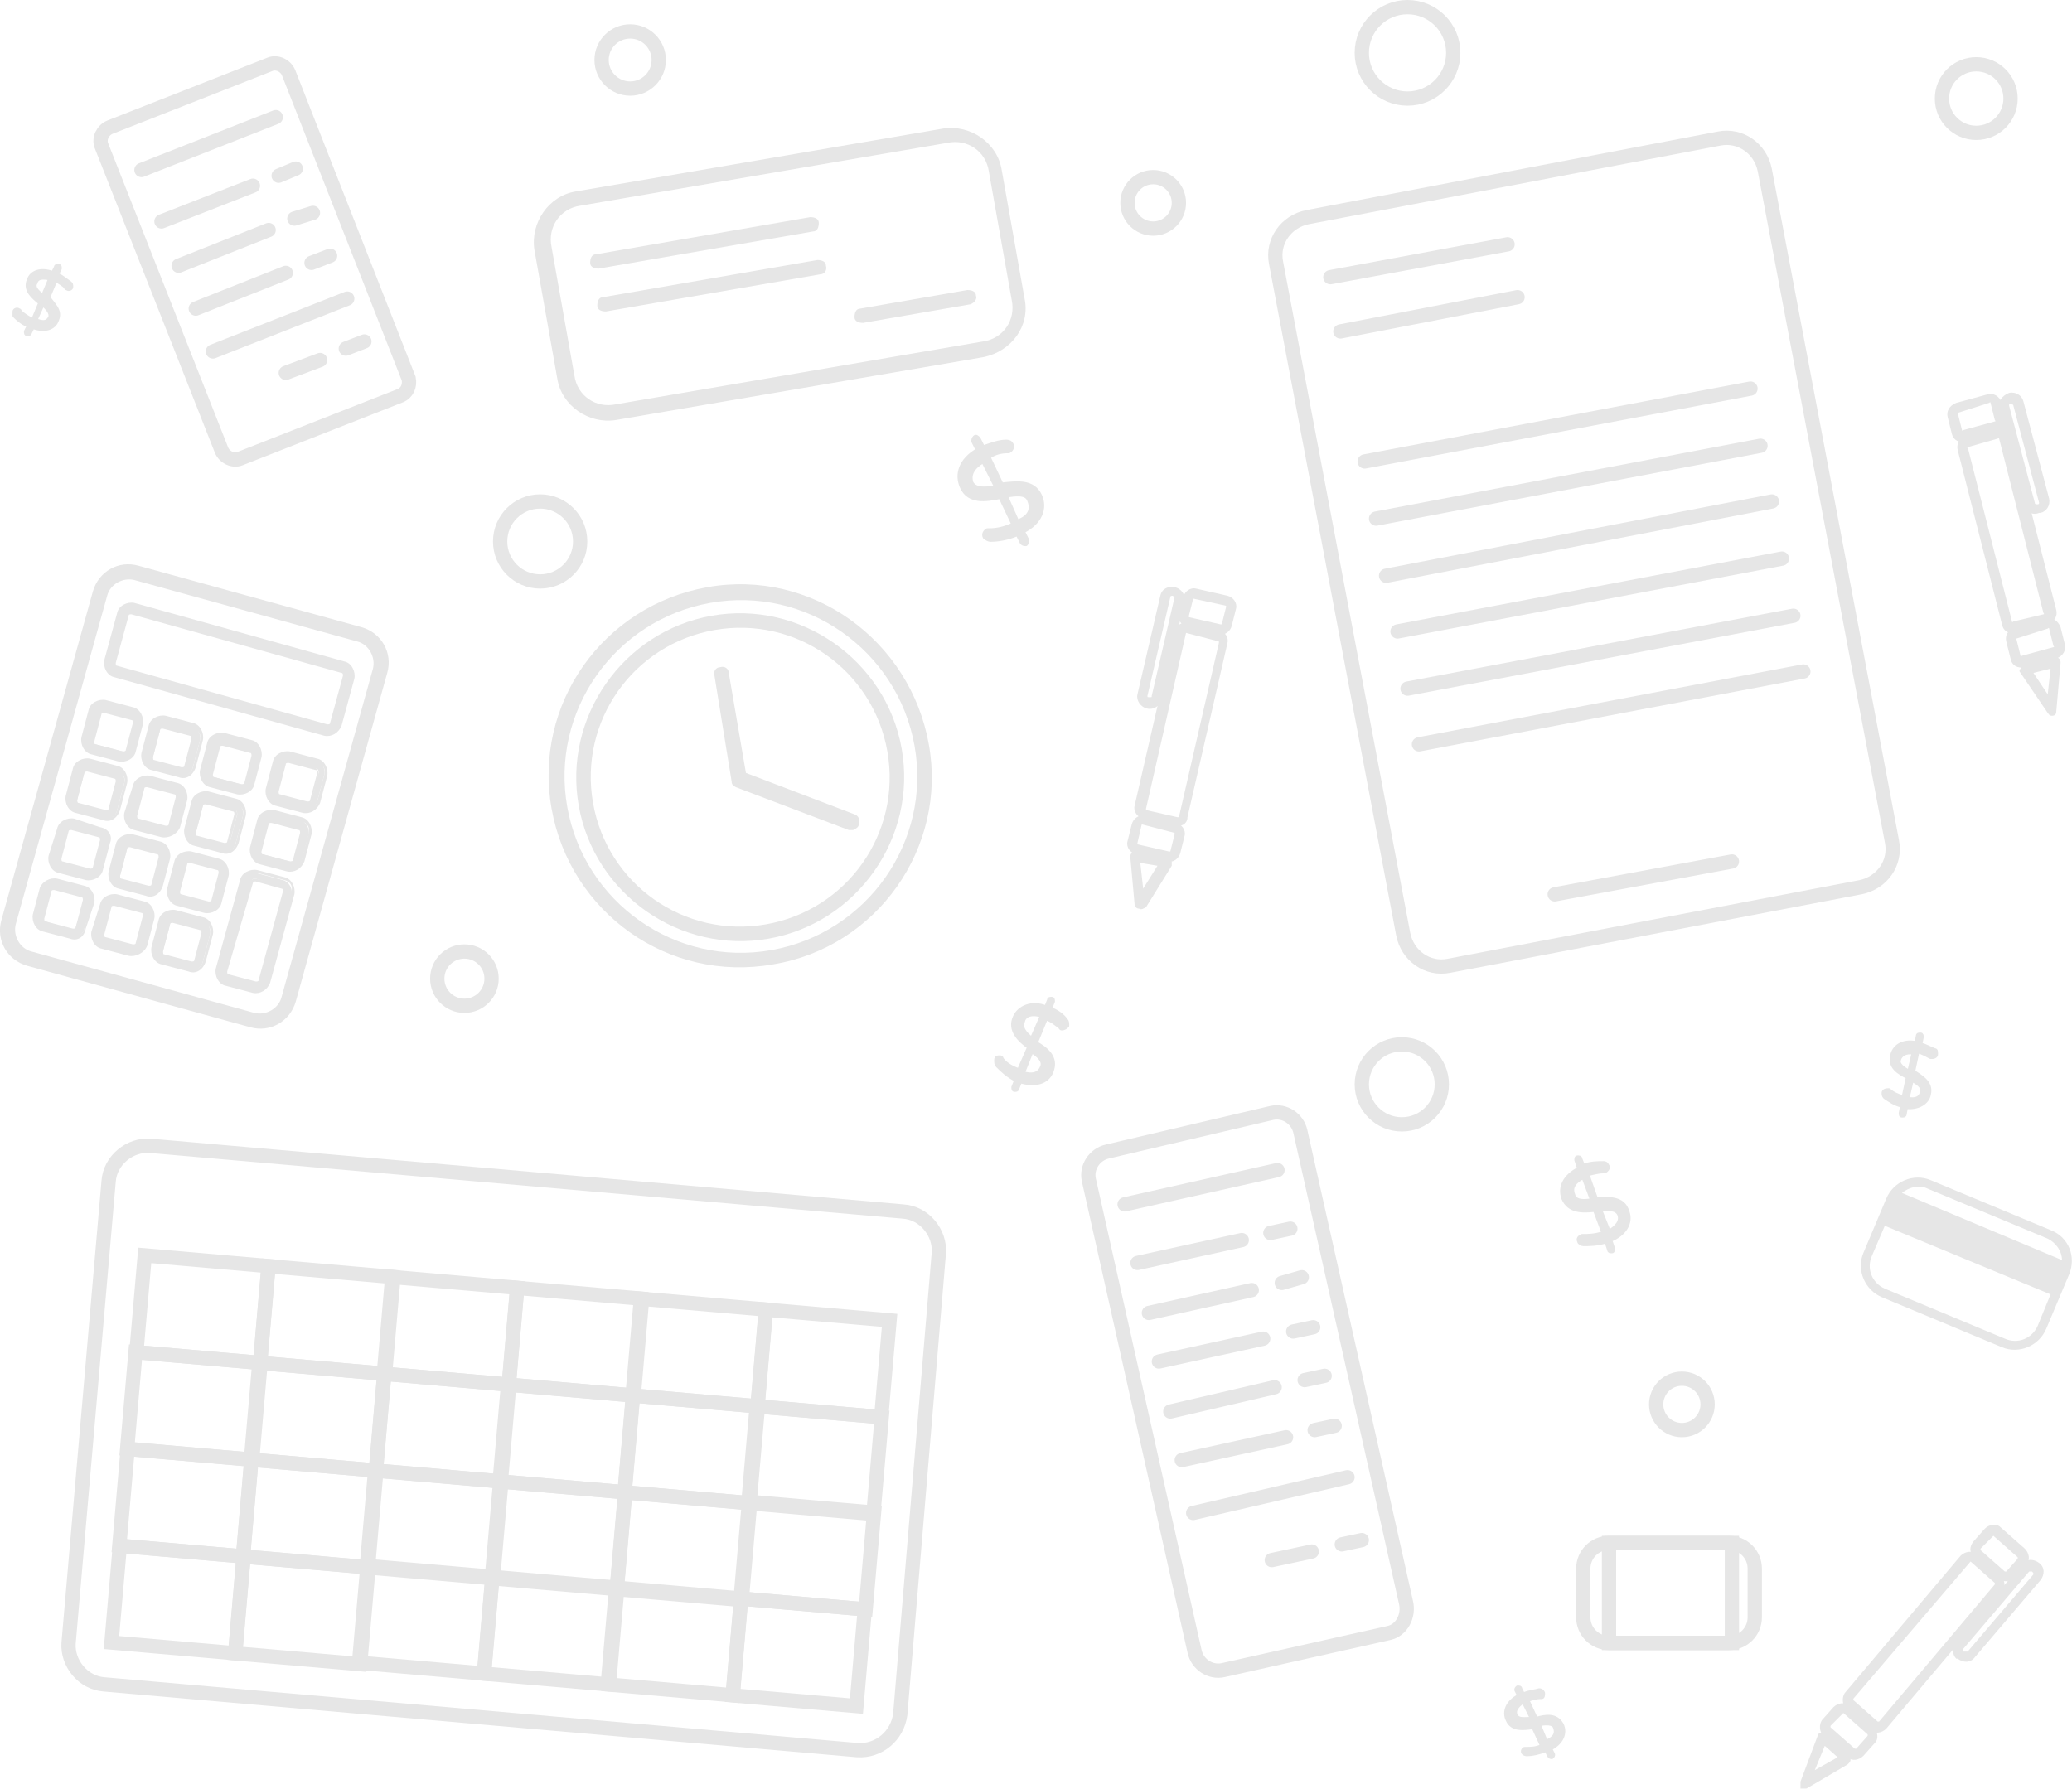 <?xml version="1.0" encoding="utf-8"?>
<!-- Generator: Adobe Illustrator 21.1.0, SVG Export Plug-In . SVG Version: 6.00 Build 0)  -->
<svg version="1.1" id="Layer_1" xmlns="http://www.w3.org/2000/svg" xmlns:xlink="http://www.w3.org/1999/xlink" x="0px" y="0px"
	 viewBox="0 0 145 125.2" style="enable-background:new 0 0 145 125.2;" xml:space="preserve">
<style type="text/css">
	.st0{opacity:0.1;}
	.st1{fill:none;}
	.st2{fill:none;stroke:#000000;stroke-miterlimit:10;}
	.st3{fill:none;stroke:#000000;stroke-linecap:round;stroke-linejoin:round;stroke-miterlimit:10;}
	.st4{stroke:#000000;stroke-width:0.25;stroke-linecap:round;stroke-linejoin:round;stroke-miterlimit:10;}
</style>
<g class="st0">
	<g>
		<g>
			<path d="M82.2,57.8L80,57.3c-0.4-0.1-0.7-0.5-0.6-0.9l2.8-12.2c0.1-0.4,0.5-0.7,0.9-0.6l2.2,0.5c0.4,0.1,0.7,0.5,0.6,0.9
				l-2.8,12.2C83.1,57.7,82.6,57.9,82.2,57.8z M83,44.3C82.9,44.3,82.9,44.3,83,44.3l-2.8,12.3c0,0,0,0.1,0,0.1l2.2,0.5
				c0,0,0.1,0,0.1,0l2.8-12.2c0,0,0-0.1,0-0.1L83,44.3z"/>
			<path d="M81.7,60.3l-2.2-0.5c-0.4-0.1-0.7-0.5-0.6-0.9l0.3-1.2c0.1-0.4,0.5-0.7,0.9-0.6l2.2,0.5c0.4,0.1,0.7,0.5,0.6,0.9
				l-0.3,1.2C82.5,60.1,82.1,60.4,81.7,60.3z M79.9,57.7C79.9,57.7,79.9,57.8,79.9,57.7L79.6,59c0,0,0,0.1,0,0.1l2.2,0.5
				c0,0,0.1,0,0.1,0l0.3-1.2c0,0,0-0.1,0-0.1L79.9,57.7z"/>
			<path d="M85.3,44.4l-2.2-0.5c-0.4-0.1-0.7-0.5-0.6-0.9l0.3-1.2c0.1-0.4,0.5-0.7,0.9-0.6l2.2,0.5c0.4,0.1,0.7,0.5,0.6,0.9
				l-0.3,1.2C86.1,44.2,85.7,44.5,85.3,44.4z M83.5,41.9C83.5,41.8,83.5,41.9,83.5,41.9l-0.3,1.2c0,0,0,0.1,0,0.1l2.2,0.5
				c0,0,0.1,0,0.1,0l0.3-1.2c0,0,0-0.1,0-0.1L83.5,41.9z"/>
			<path d="M79.7,63.6c-0.2,0-0.3-0.2-0.3-0.3L79.1,60c0-0.1,0-0.2,0.1-0.3c0.1-0.1,0.2-0.1,0.3-0.1l2.2,0.5c0.1,0,0.2,0.1,0.3,0.2
				c0,0.1,0,0.2,0,0.3l-1.8,2.9C80,63.6,79.9,63.7,79.7,63.6z M79.8,60.4l0.2,1.8l1-1.6L79.8,60.4z"/>
			<path d="M80.3,49.6L80.3,49.6c-0.5-0.1-0.8-0.6-0.7-1l1.6-6.9c0.1-0.5,0.6-0.7,1-0.6c0.5,0.1,0.8,0.6,0.7,1l-1.6,6.9
				C81.2,49.4,80.7,49.7,80.3,49.6z M82.1,41.7c-0.1,0-0.2,0-0.2,0.1l-1.6,6.9c0,0.1,0,0.1,0.1,0.1l0.1,0c0.1,0,0.1,0,0.1-0.1
				l1.6-6.9C82.2,41.8,82.1,41.8,82.1,41.7z"/>
		</g>
		<g>
			<path d="M140.1,43.7l-3.1-12.2c-0.1-0.4,0.1-0.8,0.6-1l2.2-0.6c0.4-0.1,0.8,0.1,1,0.6l3.1,12.2c0.1,0.4-0.1,0.8-0.6,1l-2.2,0.6
				C140.6,44.4,140.2,44.2,140.1,43.7z M137.7,31.3C137.6,31.3,137.6,31.4,137.7,31.3l3.1,12.2c0,0,0,0.1,0.1,0L143,43
				c0,0,0.1,0,0-0.1l-3.1-12.2c0,0,0-0.1-0.1,0L137.7,31.3z"/>
			<path d="M140.7,46.1l-0.3-1.2c-0.1-0.4,0.1-0.8,0.6-1l2.2-0.6c0.4-0.1,0.8,0.1,1,0.6l0.3,1.2c0.1,0.4-0.1,0.8-0.6,1l-2.2,0.6
				C141.2,46.8,140.8,46.6,140.7,46.1z M141.1,44.7C141.1,44.7,141.1,44.7,141.1,44.7l0.3,1.2c0,0,0,0.1,0.1,0l2.2-0.6
				c0,0,0.1,0,0-0.1l-0.3-1.2c0,0,0-0.1-0.1,0L141.1,44.7z"/>
			<path d="M136.6,30.4l-0.3-1.2c-0.1-0.4,0.1-0.8,0.6-1l2.2-0.6c0.4-0.1,0.8,0.1,1,0.6l0.3,1.2c0.1,0.4-0.1,0.8-0.6,1l-2.2,0.6
				C137.1,31,136.7,30.8,136.6,30.4z M137,28.9C137,28.9,137,29,137,28.9l0.3,1.2c0,0,0,0.1,0.1,0l2.2-0.6c0,0,0.1,0,0-0.1l-0.3-1.2
				c0,0,0-0.1-0.1,0L137,28.9z"/>
			<path d="M143.3,49.9l-1.9-2.8c-0.1-0.1-0.1-0.2,0-0.3c0-0.1,0.1-0.2,0.2-0.2l2.2-0.6c0.1,0,0.2,0,0.3,0.1
				c0.1,0.1,0.1,0.2,0.1,0.3l-0.3,3.4c0,0.2-0.1,0.3-0.3,0.3S143.4,50,143.3,49.9z M142.3,47.1l1,1.5l0.2-1.8L142.3,47.1z"/>
			<path d="M141.7,35.4l-1.8-6.8c-0.1-0.5,0.2-0.9,0.7-1.1c0.5-0.1,0.9,0.2,1,0.6l1.8,6.8c0.1,0.5-0.2,0.9-0.6,1l-0.1,0
				C142.2,36.1,141.8,35.8,141.7,35.4z M140.6,28.4l1.8,6.8c0,0.1,0.1,0.1,0.1,0.1l0.1,0c0.1,0,0.1-0.1,0.1-0.1l-1.8-6.8
				c0-0.1-0.1-0.1-0.2-0.1C140.6,28.2,140.6,28.3,140.6,28.4z"/>
		</g>
		<g>
			<path d="M129.1,118.5l8.1-9.6c0.3-0.3,0.8-0.4,1.1-0.1l1.7,1.5c0.3,0.3,0.4,0.8,0.1,1.1l-8.1,9.6c-0.3,0.3-0.8,0.4-1.1,0.1
				l-1.7-1.5C128.9,119.3,128.9,118.8,129.1,118.5z M137.9,109.3C137.9,109.3,137.8,109.3,137.9,109.3l-8.2,9.6c0,0,0,0.1,0,0.1
				l1.7,1.5c0,0,0.1,0,0.1,0l8.1-9.6c0,0,0-0.1,0-0.1L137.9,109.3z"/>
			<path d="M127.5,120.4l0.8-0.9c0.3-0.3,0.8-0.4,1.1-0.1l1.7,1.5c0.3,0.3,0.4,0.8,0.1,1.1l-0.8,0.9c-0.3,0.3-0.8,0.4-1.1,0.1
				l-1.7-1.5C127.3,121.2,127.3,120.7,127.5,120.4z M129,119.9C128.9,119.9,128.9,119.9,129,119.9l-0.9,0.9c0,0,0,0.1,0,0.1l1.7,1.5
				c0,0,0.1,0,0.1,0l0.8-0.9c0,0,0-0.1,0-0.1L129,119.9z"/>
			<path d="M138.1,107.9l0.8-0.9c0.3-0.3,0.8-0.4,1.1-0.1l1.7,1.5c0.3,0.3,0.4,0.8,0.1,1.1l-0.8,0.9c-0.3,0.3-0.8,0.4-1.1,0.1
				l-1.7-1.5C137.8,108.7,137.8,108.3,138.1,107.9z M139.5,107.5C139.5,107.4,139.4,107.4,139.5,107.5l-0.9,0.9c0,0,0,0.1,0,0.1
				l1.7,1.5c0,0,0.1,0,0.1,0l0.8-0.9c0,0,0-0.1,0-0.1L139.5,107.5z"/>
			<path d="M126,124.7l1.2-3.2c0-0.1,0.1-0.2,0.2-0.2c0.1,0,0.2,0,0.3,0.1l1.7,1.5c0.1,0.1,0.1,0.2,0.1,0.3c0,0.1-0.1,0.2-0.2,0.3
				l-2.9,1.7c-0.1,0.1-0.3,0.1-0.4,0C126,125,126,124.8,126,124.7z M127.7,122.2l-0.7,1.7l1.6-0.9L127.7,122.2z"/>
			<path d="M136.9,114.9l4.6-5.4c0.3-0.4,0.8-0.4,1.2-0.1c0.4,0.3,0.4,0.8,0.1,1.2l-4.6,5.4c-0.3,0.4-0.8,0.4-1.2,0.1l-0.1,0
				C136.6,115.8,136.6,115.3,136.9,114.9z M142,110l-4.6,5.4c0,0.1,0,0.1,0,0.2l0.1,0c0.1,0,0.1,0,0.2,0l4.6-5.4
				c0-0.1,0-0.1-0.1-0.2C142.1,110,142.1,110,142,110z"/>
		</g>
		<g>
			<g>
				
					<ellipse transform="matrix(0.985 -0.172 0.172 0.985 -8.571 9.716)" class="st1" cx="51.8" cy="54.4" rx="12.9" ry="12.9"/>
				<path d="M54.1,67.5c-7.3,1.3-14.2-3.6-15.5-10.9s3.6-14.2,10.9-15.5S63.7,44.8,65,52.1C66.3,59.3,61.4,66.3,54.1,67.5z
					 M49.7,42.2c-6.7,1.2-11.2,7.6-10,14.3c1.2,6.7,7.6,11.2,14.3,10c6.7-1.2,11.2-7.6,10-14.3C62.8,45.5,56.4,41,49.7,42.2z"/>
			</g>
			<g>
				<ellipse transform="matrix(0.985 -0.172 0.172 0.985 -8.571 9.716)" class="st1" cx="51.8" cy="54.4" rx="11" ry="11"/>
				<path d="M53.8,65.7c-6.2,1.1-12.2-3.1-13.3-9.3s3.1-12.2,9.3-13.3s12.2,3.1,13.3,9.3C64.2,58.6,60,64.6,53.8,65.7z M50,44.1
					c-5.7,1-9.5,6.4-8.5,12.1c1,5.7,6.4,9.5,12.1,8.5s9.5-6.4,8.5-12.1C61.1,46.9,55.7,43.1,50,44.1z"/>
			</g>
			<path d="M59.7,58.1c-0.1,0-0.2,0-0.3,0l-7.9-3c-0.2-0.1-0.3-0.2-0.3-0.4L50,47.3c-0.1-0.3,0.1-0.6,0.4-0.6
				c0.3-0.1,0.6,0.1,0.6,0.4l1.2,7l7.6,2.9c0.3,0.1,0.4,0.4,0.3,0.7C60.1,57.9,59.9,58,59.7,58.1z"/>
		</g>
		<g>
			<path d="M56.9,16.2l-15,2.6c-0.3,0-0.6-0.1-0.6-0.4c0-0.3,0.1-0.6,0.4-0.6l15-2.6c0.3,0,0.6,0.1,0.6,0.4S57.2,16.2,56.9,16.2z"/>
			<path d="M57.4,19.2l-15,2.6c-0.3,0-0.6-0.1-0.6-0.4c0-0.3,0.1-0.6,0.4-0.6l15-2.6c0.3,0,0.6,0.1,0.6,0.4
				C57.9,18.9,57.7,19.2,57.4,19.2z"/>
			<path d="M67.9,21.3l-7.5,1.3c-0.3,0-0.6-0.1-0.6-0.4c0-0.3,0.1-0.6,0.4-0.6l7.5-1.3c0.3,0,0.6,0.1,0.6,0.4
				C68.4,20.9,68.2,21.2,67.9,21.3z"/>
			<g>
				<path d="M68.8,25l-25.7,4.4c-1.9,0.3-3.8-1-4.1-2.9l-1.6-9c-0.3-1.9,1-3.8,2.9-4.1l25.7-4.4c1.9-0.3,3.8,1,4.1,2.9l1.6,9
					C72.1,22.8,70.8,24.6,68.8,25z M40.6,14.4c-1.4,0.2-2.3,1.5-2,2.9l1.6,9c0.2,1.4,1.5,2.3,2.9,2l25.7-4.4c1.4-0.2,2.3-1.5,2-2.9
					l-1.6-9c-0.2-1.4-1.5-2.3-2.9-2L40.6,14.4z"/>
			</g>
		</g>
		<g>
			<g>
				<path d="M17.5,71.7L2,67.4c-1.2-0.3-2-1.6-1.6-2.9l6.4-23c0.3-1.2,1.6-2,2.9-1.6l15.6,4.3c1.2,0.3,2,1.6,1.6,2.9l-6.4,23
					C20.1,71.3,18.8,72,17.5,71.7z M9.5,40.4c-1-0.3-1.9,0.3-2.2,1.2l-6.4,23c-0.3,1,0.3,1.9,1.2,2.2l15.6,4.3
					c1,0.3,1.9-0.3,2.2-1.2l6.4-23c0.3-1-0.3-1.9-1.2-2.2L9.5,40.4z"/>
				<path d="M17.5,71.9L1.9,67.6c-1.4-0.4-2.2-1.8-1.8-3.2l6.4-23c0.4-1.4,1.8-2.2,3.2-1.8l15.6,4.3c1.4,0.4,2.2,1.8,1.8,3.2
					l-6.4,23C20.3,71.5,18.9,72.3,17.5,71.9z M9.5,40.1c-1.1-0.3-2.2,0.3-2.5,1.4l-6.4,23c-0.3,1.1,0.3,2.2,1.4,2.5l15.6,4.3
					c1.1,0.3,2.2-0.3,2.5-1.4l6.4-23c0.3-1.1-0.3-2.2-1.4-2.5L9.5,40.1z M17.6,71.4L2,67.1c-1.1-0.3-1.7-1.4-1.4-2.5l6.4-23
					c0.3-1.1,1.4-1.7,2.5-1.4l15.6,4.3c1.1,0.3,1.7,1.4,1.4,2.5l-6.4,23C19.8,71.1,18.7,71.7,17.6,71.4z M9.4,40.6
					c-0.8-0.2-1.7,0.3-1.9,1.1l-6.4,23c-0.2,0.8,0.3,1.7,1.1,1.9l15.6,4.3c0.8,0.2,1.7-0.3,1.9-1.1l6.4-23c0.2-0.8-0.3-1.7-1.1-1.9
					L9.4,40.6z"/>
			</g>
			<g>
				<g>
					<path d="M7.2,57.3l-1.9-0.5c-0.4-0.1-0.7-0.6-0.6-1l0.5-1.9c0.1-0.4,0.6-0.7,1-0.6l1.9,0.5c0.4,0.1,0.7,0.6,0.6,1l-0.5,1.9
						C8.1,57.2,7.6,57.4,7.2,57.3z M6.2,53.9c-0.1,0-0.3,0-0.3,0.2l-0.5,1.9c0,0.1,0,0.3,0.2,0.3l1.9,0.5c0.1,0,0.3,0,0.3-0.2
						l0.5-1.9c0-0.1,0-0.3-0.2-0.3L6.2,53.9z"/>
					<path d="M7.2,57.4l-1.9-0.5c-0.5-0.1-0.8-0.7-0.7-1.2l0.5-1.9c0.1-0.5,0.7-0.8,1.2-0.7l1.9,0.5c0.5,0.1,0.8,0.7,0.7,1.2
						l-0.5,1.9C8.2,57.3,7.7,57.6,7.2,57.4z M6.3,53.5c-0.4-0.1-0.7,0.1-0.8,0.5l-0.5,1.9c-0.1,0.4,0.1,0.7,0.5,0.8l1.9,0.5
						c0.4,0.1,0.7-0.1,0.8-0.5l0.5-1.9c0.1-0.4-0.1-0.7-0.5-0.8L6.3,53.5z M7.3,56.9l-1.9-0.5c-0.2-0.1-0.3-0.3-0.3-0.5L5.7,54
						c0.1-0.2,0.3-0.3,0.5-0.3l1.9,0.5c0.2,0.1,0.3,0.3,0.3,0.5l-0.5,1.9C7.8,56.8,7.5,57,7.3,56.9z M6.1,54C6,54,6,54,5.9,54.1
						L5.4,56c0,0.1,0,0.2,0.1,0.2l1.9,0.5c0.1,0,0.2,0,0.2-0.1l0.5-1.9c0-0.1,0-0.2-0.1-0.2L6.1,54z"/>
				</g>
				<g>
					<path d="M11.4,58.5l-1.9-0.5c-0.4-0.1-0.7-0.6-0.6-1l0.5-1.9c0.1-0.4,0.6-0.7,1-0.6l1.9,0.5c0.4,0.1,0.7,0.6,0.6,1l-0.5,1.9
						C12.2,58.3,11.8,58.6,11.4,58.5z M10.3,55c-0.1,0-0.3,0-0.3,0.2l-0.5,1.9c0,0.1,0,0.3,0.2,0.3l1.9,0.5c0.1,0,0.3,0,0.3-0.2
						l0.5-1.9c0-0.1,0-0.3-0.2-0.3L10.3,55z"/>
					<path d="M11.3,58.6l-1.9-0.5c-0.5-0.1-0.8-0.7-0.7-1.2L9.3,55c0.1-0.5,0.7-0.8,1.2-0.7l1.9,0.5c0.5,0.1,0.8,0.7,0.7,1.2
						l-0.5,1.9C12.4,58.4,11.8,58.7,11.3,58.6z M10.4,54.6c-0.4-0.1-0.7,0.1-0.8,0.5L9.1,57c-0.1,0.4,0.1,0.7,0.5,0.8l1.9,0.5
						c0.4,0.1,0.7-0.1,0.8-0.5l0.5-1.9c0.1-0.4-0.1-0.7-0.5-0.8L10.4,54.6z M11.5,58.1l-1.9-0.5c-0.2-0.1-0.3-0.3-0.3-0.5l0.5-1.9
						c0.1-0.2,0.3-0.3,0.5-0.3l1.9,0.5c0.2,0.1,0.3,0.3,0.3,0.5L12,57.8C11.9,58,11.7,58.1,11.5,58.1z M10.3,55.1
						c-0.1,0-0.2,0-0.2,0.1l-0.5,1.9c0,0.1,0,0.2,0.1,0.2l1.9,0.5c0.1,0,0.2,0,0.2-0.1l0.5-1.9c0-0.1,0-0.2-0.1-0.2L10.3,55.1z"/>
				</g>
				<g>
					<path d="M15.5,59.6l-1.9-0.5c-0.4-0.1-0.7-0.6-0.6-1l0.5-1.9c0.1-0.4,0.6-0.7,1-0.6l1.9,0.5c0.4,0.1,0.7,0.6,0.6,1L16.5,59
						C16.4,59.5,15.9,59.7,15.5,59.6z M14.5,56.2c-0.1,0-0.3,0-0.3,0.2l-0.5,1.9c0,0.1,0,0.3,0.2,0.3l1.9,0.5c0.1,0,0.3,0,0.3-0.2
						l0.5-1.9c0-0.1,0-0.3-0.2-0.3L14.5,56.2z"/>
					<path d="M15.5,59.7l-1.9-0.5c-0.5-0.1-0.8-0.7-0.7-1.2l0.5-1.9c0.1-0.5,0.7-0.8,1.2-0.7l1.9,0.5c0.5,0.1,0.8,0.7,0.7,1.2
						l-0.5,1.9C16.5,59.6,16,59.9,15.5,59.7z M14.6,55.8c-0.4-0.1-0.7,0.1-0.8,0.5l-0.5,1.9c-0.1,0.4,0.1,0.7,0.5,0.8l1.9,0.5
						c0.4,0.1,0.7-0.1,0.8-0.5l0.5-1.9c0.1-0.4-0.1-0.7-0.5-0.8L14.6,55.8z M15.6,59.2l-1.9-0.5c-0.2-0.1-0.3-0.3-0.3-0.5l0.5-1.9
						c0.1-0.2,0.3-0.3,0.5-0.3l1.9,0.5c0.2,0.1,0.3,0.3,0.3,0.5l-0.5,1.9C16.1,59.2,15.8,59.3,15.6,59.2z M14.4,56.3
						c-0.1,0-0.2,0-0.2,0.1l-0.5,1.9c0,0.1,0,0.2,0.1,0.2l1.9,0.5c0.1,0,0.2,0,0.2-0.1l0.5-1.9c0-0.1,0-0.2-0.1-0.2L14.4,56.3z"/>
				</g>
			</g>
			<g>
				<g>
					<path d="M8.4,53.2l-1.9-0.5c-0.4-0.1-0.7-0.6-0.6-1l0.5-1.9c0.1-0.4,0.6-0.7,1-0.6l1.9,0.5c0.4,0.1,0.7,0.6,0.6,1l-0.5,1.9
						C9.2,53,8.8,53.3,8.4,53.2z M7.3,49.7c-0.1,0-0.3,0-0.3,0.2l-0.5,1.9c0,0.1,0,0.3,0.2,0.3l1.9,0.5c0.1,0,0.3,0,0.3-0.2l0.5-1.9
						c0-0.1,0-0.3-0.2-0.3L7.3,49.7z"/>
					<path d="M8.3,53.3l-1.9-0.5c-0.5-0.1-0.8-0.7-0.7-1.2l0.5-1.9c0.1-0.5,0.7-0.8,1.2-0.7l1.9,0.5c0.5,0.1,0.8,0.7,0.7,1.2
						l-0.5,1.9C9.4,53.1,8.8,53.4,8.3,53.3z M7.4,49.3c-0.4-0.1-0.7,0.1-0.8,0.5l-0.5,1.9C6,52,6.2,52.4,6.5,52.5L8.4,53
						c0.4,0.1,0.7-0.1,0.8-0.5l0.5-1.9c0.1-0.4-0.1-0.7-0.5-0.8L7.4,49.3z M8.5,52.8l-1.9-0.5c-0.2-0.1-0.3-0.3-0.3-0.5l0.5-1.9
						c0.1-0.2,0.3-0.3,0.5-0.3l1.9,0.5c0.2,0.1,0.3,0.3,0.3,0.5L9,52.5C8.9,52.7,8.7,52.8,8.5,52.8z M7.3,49.9c-0.1,0-0.2,0-0.2,0.1
						l-0.5,1.9c0,0.1,0,0.2,0.1,0.2l1.9,0.5c0.1,0,0.2,0,0.2-0.1l0.5-1.9c0-0.1,0-0.2-0.1-0.2L7.3,49.9z"/>
				</g>
				<g>
					<path d="M12.5,54.3l-1.9-0.5c-0.4-0.1-0.7-0.6-0.6-1l0.5-1.9c0.1-0.4,0.6-0.7,1-0.6l1.9,0.5c0.4,0.1,0.7,0.6,0.6,1l-0.5,1.9
						C13.4,54.2,12.9,54.4,12.5,54.3z M11.5,50.9c-0.1,0-0.3,0-0.3,0.2l-0.5,1.9c0,0.1,0,0.3,0.2,0.3l1.9,0.5c0.1,0,0.3,0,0.3-0.2
						l0.5-1.9c0-0.1,0-0.3-0.2-0.3L11.5,50.9z"/>
					<path d="M12.5,54.4l-1.9-0.5c-0.5-0.1-0.8-0.7-0.7-1.2l0.5-1.9c0.1-0.5,0.7-0.8,1.2-0.7l1.9,0.5c0.5,0.1,0.8,0.7,0.7,1.2
						l-0.5,1.9C13.5,54.3,13,54.6,12.5,54.4z M11.6,50.5c-0.4-0.1-0.7,0.1-0.8,0.5l-0.5,1.9c-0.1,0.4,0.1,0.7,0.5,0.8l1.9,0.5
						c0.4,0.1,0.7-0.1,0.8-0.5l0.5-1.9c0.1-0.4-0.1-0.7-0.5-0.8L11.6,50.5z M12.6,53.9l-1.9-0.5c-0.2-0.1-0.3-0.3-0.3-0.5L11,51
						c0.1-0.2,0.3-0.3,0.5-0.3l1.9,0.5c0.2,0.1,0.3,0.3,0.3,0.5l-0.5,1.9C13.1,53.9,12.8,54,12.6,53.9z M11.4,51
						c-0.1,0-0.2,0-0.2,0.1L10.7,53c0,0.1,0,0.2,0.1,0.2l1.9,0.5c0.1,0,0.2,0,0.2-0.1l0.5-1.9c0-0.1,0-0.2-0.1-0.2L11.4,51z"/>
				</g>
				<g>
					<path d="M16.7,55.5L14.8,55c-0.4-0.1-0.7-0.6-0.6-1l0.5-1.9c0.1-0.4,0.6-0.7,1-0.6l1.9,0.5c0.4,0.1,0.7,0.6,0.6,1l-0.5,1.9
						C17.5,55.3,17.1,55.6,16.7,55.5z M15.6,52c-0.1,0-0.3,0-0.3,0.2l-0.5,1.9c0,0.1,0,0.3,0.2,0.3l1.9,0.5c0.1,0,0.3,0,0.3-0.2
						l0.5-1.9c0-0.1,0-0.3-0.2-0.3L15.6,52z"/>
					<path d="M16.6,55.6l-1.9-0.5c-0.5-0.1-0.8-0.7-0.7-1.2l0.5-1.9c0.1-0.5,0.7-0.8,1.2-0.7l1.9,0.5c0.5,0.1,0.8,0.7,0.7,1.2
						l-0.5,1.9C17.7,55.4,17.1,55.7,16.6,55.6z M15.7,51.6c-0.4-0.1-0.7,0.1-0.8,0.5L14.4,54c-0.1,0.4,0.1,0.7,0.5,0.8l1.9,0.5
						c0.4,0.1,0.7-0.1,0.8-0.5l0.5-1.9c0.1-0.4-0.1-0.7-0.5-0.8L15.7,51.6z M16.8,55.1l-1.9-0.5c-0.2-0.1-0.3-0.3-0.3-0.5l0.5-1.9
						c0.1-0.2,0.3-0.3,0.5-0.3l1.9,0.5c0.2,0.1,0.3,0.3,0.3,0.5l-0.5,1.9C17.2,55,17,55.1,16.8,55.1z M15.6,52.2
						c-0.1,0-0.2,0-0.2,0.1l-0.5,1.9c0,0.1,0,0.2,0.1,0.2l1.9,0.5c0.1,0,0.2,0,0.2-0.1l0.5-1.9c0-0.1,0-0.2-0.1-0.2L15.6,52.2z"/>
				</g>
			</g>
			<g>
				<g>
					<path d="M6.1,61.4l-1.9-0.5c-0.4-0.1-0.7-0.6-0.6-1l0.5-1.9c0.1-0.4,0.6-0.7,1-0.6L7,58c0.4,0.1,0.7,0.6,0.6,1l-0.5,1.9
						C6.9,61.3,6.5,61.6,6.1,61.4z M5,58c-0.1,0-0.3,0-0.3,0.2l-0.5,1.9c0,0.1,0,0.3,0.2,0.3l1.9,0.5c0.1,0,0.3,0,0.3-0.2l0.5-1.9
						c0-0.1,0-0.3-0.2-0.3L5,58z"/>
					<path d="M6,61.6l-1.9-0.5c-0.5-0.1-0.8-0.7-0.7-1.2L4,58c0.1-0.5,0.7-0.8,1.2-0.7L7,57.9C7.6,58,7.9,58.5,7.7,59l-0.5,1.9
						C7.1,61.4,6.5,61.7,6,61.6z M5.1,57.6c-0.4-0.1-0.7,0.1-0.8,0.5L3.8,60c-0.1,0.4,0.1,0.7,0.5,0.8l1.9,0.5
						c0.4,0.1,0.7-0.1,0.8-0.5L7.5,59c0.1-0.4-0.1-0.7-0.5-0.8L5.1,57.6z M6.2,61.1l-1.9-0.5C4.1,60.5,4,60.2,4,60l0.5-1.9
						c0.1-0.2,0.3-0.3,0.5-0.3l1.9,0.5c0.2,0.1,0.3,0.3,0.3,0.5l-0.5,1.9C6.6,61,6.4,61.1,6.2,61.1z M5,58.1c-0.1,0-0.2,0-0.2,0.1
						l-0.5,1.9c0,0.1,0,0.2,0.1,0.2l1.9,0.5c0.1,0,0.2,0,0.2-0.1l0.5-1.9c0-0.1,0-0.2-0.1-0.2L5,58.1z"/>
				</g>
				<g>
					<path d="M10.2,62.6l-1.9-0.5c-0.4-0.1-0.7-0.6-0.6-1l0.5-1.9c0.1-0.4,0.6-0.7,1-0.6l1.9,0.5c0.4,0.1,0.7,0.6,0.6,1L11.2,62
						C11.1,62.5,10.6,62.7,10.2,62.6z M9.2,59.2c-0.1,0-0.3,0-0.3,0.2l-0.5,1.9c0,0.1,0,0.3,0.2,0.3l1.9,0.5c0.1,0,0.3,0,0.3-0.2
						l0.5-1.9c0-0.1,0-0.3-0.2-0.3L9.2,59.2z"/>
					<path d="M10.2,62.7l-1.9-0.5c-0.5-0.1-0.8-0.7-0.7-1.2l0.5-1.9c0.1-0.5,0.7-0.8,1.2-0.7l1.9,0.5c0.5,0.1,0.8,0.7,0.7,1.2
						l-0.5,1.9C11.2,62.6,10.7,62.9,10.2,62.7z M9.3,58.8c-0.4-0.1-0.7,0.1-0.8,0.5l-0.5,1.9C7.8,61.5,8,61.9,8.4,62l1.9,0.5
						c0.4,0.1,0.7-0.1,0.8-0.5l0.5-1.9c0.1-0.4-0.1-0.7-0.5-0.8L9.3,58.8z M10.3,62.2l-1.9-0.5c-0.2-0.1-0.3-0.3-0.3-0.5l0.5-1.9
						C8.7,59.1,9,59,9.2,59l1.9,0.5c0.2,0.1,0.3,0.3,0.3,0.5l-0.5,1.9C10.8,62.1,10.5,62.3,10.3,62.2z M9.1,59.3
						c-0.1,0-0.2,0-0.2,0.1l-0.5,1.9c0,0.1,0,0.2,0.1,0.2l1.9,0.5c0.1,0,0.2,0,0.2-0.1l0.5-1.9c0-0.1,0-0.2-0.1-0.2L9.1,59.3z"/>
				</g>
				<g>
					<path d="M14.4,63.8l-1.9-0.5c-0.4-0.1-0.7-0.6-0.6-1l0.5-1.9c0.1-0.4,0.6-0.7,1-0.6l1.9,0.5c0.4,0.1,0.7,0.6,0.6,1l-0.5,1.9
						C15.2,63.6,14.8,63.9,14.4,63.8z M13.3,60.3c-0.1,0-0.3,0-0.3,0.2l-0.5,1.9c0,0.1,0,0.3,0.2,0.3l1.9,0.5c0.1,0,0.3,0,0.3-0.2
						l0.5-1.9c0-0.1,0-0.3-0.2-0.3L13.3,60.3z"/>
					<path d="M14.3,63.9l-1.9-0.5c-0.5-0.1-0.8-0.7-0.7-1.2l0.5-1.9c0.1-0.5,0.7-0.8,1.2-0.7l1.9,0.5c0.5,0.1,0.8,0.7,0.7,1.2
						l-0.5,1.9C15.4,63.7,14.8,64,14.3,63.9z M13.4,59.9c-0.4-0.1-0.7,0.1-0.8,0.5l-0.5,1.9c-0.1,0.4,0.1,0.7,0.5,0.8l1.9,0.5
						c0.4,0.1,0.7-0.1,0.8-0.5l0.5-1.9c0.1-0.4-0.1-0.7-0.5-0.8L13.4,59.9z M14.5,63.4l-1.9-0.5c-0.2-0.1-0.3-0.3-0.3-0.5l0.5-1.9
						c0.1-0.2,0.3-0.3,0.5-0.3l1.9,0.5c0.2,0.1,0.3,0.3,0.3,0.5L15,63.1C14.9,63.3,14.7,63.4,14.5,63.4z M13.3,60.4
						c-0.1,0-0.2,0-0.2,0.1l-0.5,1.9c0,0.1,0,0.2,0.1,0.2l1.9,0.5c0.1,0,0.2,0,0.2-0.1l0.5-1.9c0-0.1,0-0.2-0.1-0.2L13.3,60.4z"/>
				</g>
			</g>
			<g>
				<g>
					<path d="M4.9,65.6L3,65.1c-0.4-0.1-0.7-0.6-0.6-1L3,62.2c0.1-0.4,0.6-0.7,1-0.6l1.9,0.5c0.4,0.1,0.7,0.6,0.6,1L5.9,65
						C5.8,65.5,5.3,65.7,4.9,65.6z M3.9,62.1c-0.1,0-0.3,0-0.3,0.2L3,64.2c0,0.1,0,0.3,0.2,0.3L5,65.1c0.1,0,0.3,0,0.3-0.2L5.9,63
						c0-0.1,0-0.3-0.2-0.3L3.9,62.1z"/>
					<path d="M4.9,65.7L3,65.2c-0.5-0.1-0.8-0.7-0.7-1.2l0.5-1.9C3,61.7,3.5,61.4,4,61.5L5.9,62c0.5,0.1,0.8,0.7,0.7,1.2L6,65
						C5.9,65.6,5.4,65.9,4.9,65.7z M4,61.8c-0.4-0.1-0.7,0.1-0.8,0.5l-0.5,1.9c-0.1,0.4,0.1,0.7,0.5,0.8l1.9,0.5
						c0.4,0.1,0.7-0.1,0.8-0.5l0.5-1.9c0.1-0.4-0.1-0.7-0.5-0.8L4,61.8z M5,65.2l-1.9-0.5c-0.2-0.1-0.3-0.3-0.3-0.5l0.5-1.9
						C3.4,62.1,3.7,62,3.9,62l1.9,0.5C6,62.6,6.1,62.8,6,63l-0.5,1.9C5.5,65.1,5.2,65.3,5,65.2z M3.8,62.3c-0.1,0-0.2,0-0.2,0.1
						l-0.5,1.9c0,0.1,0,0.2,0.1,0.2l1.9,0.5c0.1,0,0.2,0,0.2-0.1L5.8,63c0-0.1,0-0.2-0.1-0.2L3.8,62.3z"/>
				</g>
				<g>
					<path d="M9.1,66.7l-1.9-0.5c-0.4-0.1-0.7-0.6-0.6-1l0.5-1.9c0.1-0.4,0.6-0.7,1-0.6l1.9,0.5c0.4,0.1,0.7,0.6,0.6,1l-0.5,1.9
						C9.9,66.6,9.5,66.9,9.1,66.7z M8,63.3c-0.1,0-0.3,0-0.3,0.2l-0.5,1.9c0,0.1,0,0.3,0.2,0.3l1.9,0.5c0.1,0,0.3,0,0.3-0.2l0.5-1.9
						c0-0.1,0-0.3-0.2-0.3L8,63.3z"/>
					<path d="M9,66.9l-1.9-0.5c-0.5-0.1-0.8-0.7-0.7-1.2L7,63.3c0.1-0.5,0.7-0.8,1.2-0.7l1.9,0.5c0.5,0.1,0.8,0.7,0.7,1.2l-0.5,1.9
						C10.1,66.7,9.5,67,9,66.9z M8.1,62.9c-0.4-0.1-0.7,0.1-0.8,0.5l-0.5,1.9c-0.1,0.4,0.1,0.7,0.5,0.8l1.9,0.5
						c0.4,0.1,0.7-0.1,0.8-0.5l0.5-1.9c0.1-0.4-0.1-0.7-0.5-0.8L8.1,62.9z M9.2,66.3l-1.9-0.5C7.1,65.8,7,65.5,7,65.3l0.5-1.9
						c0.1-0.2,0.3-0.3,0.5-0.3l1.9,0.5c0.2,0.1,0.3,0.3,0.3,0.5l-0.5,1.9C9.6,66.3,9.4,66.4,9.2,66.3z M8,63.4c-0.1,0-0.2,0-0.2,0.1
						l-0.5,1.9c0,0.1,0,0.2,0.1,0.2l1.9,0.5c0.1,0,0.2,0,0.2-0.1l0.5-1.9c0-0.1,0-0.2-0.1-0.2L8,63.4z"/>
				</g>
				<g>
					<path d="M13.2,67.9l-1.9-0.5c-0.4-0.1-0.7-0.6-0.6-1l0.5-1.9c0.1-0.4,0.6-0.7,1-0.6l1.9,0.5c0.4,0.1,0.7,0.6,0.6,1l-0.5,1.9
						C14.1,67.8,13.6,68,13.2,67.9z M12.2,64.5c-0.1,0-0.3,0-0.3,0.2l-0.5,1.9c0,0.1,0,0.3,0.2,0.3l1.9,0.5c0.1,0,0.3,0,0.3-0.2
						l0.5-1.9c0-0.1,0-0.3-0.2-0.3L12.2,64.5z"/>
					<path d="M13.2,68l-1.9-0.5c-0.5-0.1-0.8-0.7-0.7-1.2l0.5-1.9c0.1-0.5,0.7-0.8,1.2-0.7l1.9,0.5c0.5,0.1,0.8,0.7,0.7,1.2
						l-0.5,1.9C14.2,67.9,13.7,68.2,13.2,68z M12.3,64.1c-0.4-0.1-0.7,0.1-0.8,0.5l-0.5,1.9c-0.1,0.4,0.1,0.7,0.5,0.8l1.9,0.5
						c0.4,0.1,0.7-0.1,0.8-0.5l0.5-1.9c0.1-0.4-0.1-0.7-0.5-0.8L12.3,64.1z M13.3,67.5L11.5,67c-0.2-0.1-0.3-0.3-0.3-0.5l0.5-1.9
						c0.1-0.2,0.3-0.3,0.5-0.3l1.9,0.5c0.2,0.1,0.3,0.3,0.3,0.5l-0.5,1.9C13.8,67.4,13.5,67.6,13.3,67.5z M12.1,64.6
						c-0.1,0-0.2,0-0.2,0.1l-0.5,1.9c0,0.1,0,0.2,0.1,0.2l1.9,0.5c0.1,0,0.2,0,0.2-0.1l0.5-1.9c0-0.1,0-0.2-0.1-0.2L12.1,64.6z"/>
				</g>
			</g>
			<g>
				<path d="M20.1,60.9l-1.9-0.5c-0.4-0.1-0.7-0.6-0.6-1l0.5-1.9c0.1-0.4,0.6-0.7,1-0.6l1.9,0.5c0.4,0.1,0.7,0.6,0.6,1l-0.5,1.9
					C21,60.7,20.5,61,20.1,60.9z M19,57.4c-0.1,0-0.3,0-0.3,0.2l-0.5,1.9c0,0.1,0,0.3,0.2,0.3l1.9,0.5c0.1,0,0.3,0,0.3-0.2l0.5-1.9
					c0-0.1,0-0.3-0.2-0.3L19,57.4z"/>
				<path d="M20.1,61l-1.9-0.5c-0.5-0.1-0.8-0.7-0.7-1.2l0.5-1.9c0.1-0.5,0.7-0.8,1.2-0.7l1.9,0.5c0.5,0.1,0.8,0.7,0.7,1.2l-0.5,1.9
					C21.1,60.8,20.6,61.1,20.1,61z M19.2,57c-0.4-0.1-0.7,0.1-0.8,0.5l-0.5,1.9c-0.1,0.4,0.1,0.7,0.5,0.8l1.9,0.5
					c0.4,0.1,0.7-0.1,0.8-0.5l0.5-1.9c0.1-0.4-0.1-0.7-0.5-0.8L19.2,57z M20.2,60.5L18.3,60c-0.2-0.1-0.3-0.3-0.3-0.5l0.5-1.9
					c0.1-0.2,0.3-0.3,0.5-0.3l1.9,0.5c0.2,0.1,0.3,0.3,0.3,0.5l-0.5,1.9C20.7,60.4,20.4,60.5,20.2,60.5z M19,57.6
					c-0.1,0-0.2,0-0.2,0.1l-0.5,1.9c0,0.1,0,0.2,0.1,0.2l1.9,0.5c0.1,0,0.2,0,0.2-0.1l0.5-1.9c0-0.1,0-0.2-0.1-0.2L19,57.6z"/>
			</g>
			<g>
				<path d="M21.2,56.7l-1.9-0.5c-0.4-0.1-0.7-0.6-0.6-1l0.5-1.9c0.1-0.4,0.6-0.7,1-0.6l1.9,0.5c0.4,0.1,0.7,0.6,0.6,1l-0.5,1.9
					C22.1,56.6,21.7,56.9,21.2,56.7z M20.2,53.3c-0.1,0-0.3,0-0.3,0.2l-0.5,1.9c0,0.1,0,0.3,0.2,0.3l1.9,0.5c0.1,0,0.3,0,0.3-0.2
					l0.5-1.9c0-0.1,0-0.3-0.2-0.3L20.2,53.3z"/>
				<path d="M21.2,56.9l-1.9-0.5c-0.5-0.1-0.8-0.7-0.7-1.2l0.5-1.9c0.1-0.5,0.7-0.8,1.2-0.7l1.9,0.5c0.5,0.1,0.8,0.7,0.7,1.2
					l-0.5,1.9C22.2,56.7,21.7,57,21.2,56.9z M20.3,52.9c-0.4-0.1-0.7,0.1-0.8,0.5l-0.5,1.9c-0.1,0.4,0.1,0.7,0.5,0.8l1.9,0.5
					c0.4,0.1,0.7-0.1,0.8-0.5l0.5-1.9c0.1-0.4-0.1-0.7-0.5-0.8L20.3,52.9z M21.3,56.4l-1.9-0.5c-0.2-0.1-0.3-0.3-0.3-0.5l0.5-1.9
					c0.1-0.2,0.3-0.3,0.5-0.3l1.9,0.5c0.2,0.1,0.3,0.3,0.3,0.5l-0.5,1.9C21.8,56.3,21.6,56.4,21.3,56.4z M20.2,53.4
					c-0.1,0-0.2,0-0.2,0.1l-0.5,1.9c0,0.1,0,0.2,0.1,0.2l1.9,0.5c0.1,0,0.2,0,0.2-0.1l0.5-1.9c0-0.1,0-0.2-0.1-0.2L20.2,53.4z"/>
			</g>
			<g>
				<path d="M22.7,51.4L8,47.3c-0.4-0.1-0.7-0.6-0.6-1L8.3,43c0.1-0.4,0.6-0.7,1-0.6l14.7,4.1c0.4,0.1,0.7,0.6,0.6,1l-0.9,3.3
					C23.6,51.2,23.2,51.5,22.7,51.4z M9.2,42.9c-0.1,0-0.3,0-0.3,0.2l-0.9,3.3c0,0.1,0,0.3,0.2,0.3l14.7,4.1c0.1,0,0.3,0,0.3-0.2
					l0.9-3.3c0-0.1,0-0.3-0.2-0.3L9.2,42.9z"/>
				<path d="M22.7,51.5L8,47.4c-0.5-0.1-0.8-0.7-0.7-1.2l0.9-3.3c0.1-0.5,0.7-0.8,1.2-0.7l14.7,4.1c0.5,0.1,0.8,0.7,0.7,1.2
					l-0.9,3.3C23.7,51.3,23.2,51.6,22.7,51.5z M9.3,42.5c-0.4-0.1-0.7,0.1-0.8,0.5l-0.9,3.3C7.4,46.7,7.7,47,8,47.1l14.7,4.1
					c0.4,0.1,0.7-0.1,0.8-0.5l0.9-3.3c0.1-0.4-0.1-0.7-0.5-0.8L9.3,42.5z M22.8,51L8.1,46.9c-0.2-0.1-0.3-0.3-0.3-0.5l0.9-3.3
					c0.1-0.2,0.3-0.3,0.5-0.3L24,46.9c0.2,0.1,0.3,0.3,0.3,0.5l-0.9,3.3C23.3,50.9,23.1,51,22.8,51z M9.2,43c-0.1,0-0.2,0-0.2,0.1
					l-0.9,3.3c0,0.1,0,0.2,0.1,0.2l14.7,4.1c0.1,0,0.2,0,0.2-0.1l0.9-3.3c0-0.1,0-0.2-0.1-0.2L9.2,43z"/>
			</g>
			<g>
				<path d="M17.7,69.4l-1.9-0.5c-0.4-0.1-0.7-0.6-0.6-1l1.7-6.2c0.1-0.4,0.6-0.7,1-0.6l1.9,0.5c0.4,0.1,0.7,0.6,0.6,1l-1.7,6.2
					C18.6,69.2,18.2,69.5,17.7,69.4z M17.9,61.5c-0.1,0-0.3,0-0.3,0.2L15.8,68c0,0.1,0,0.3,0.2,0.3l1.9,0.5c0.1,0,0.3,0,0.3-0.2
					l1.7-6.2c0-0.1,0-0.3-0.2-0.3L17.9,61.5z"/>
				<path d="M17.7,69.5L15.8,69c-0.5-0.1-0.8-0.7-0.7-1.2l1.7-6.2c0.1-0.5,0.7-0.8,1.2-0.7l1.9,0.5c0.5,0.1,0.8,0.7,0.7,1.2
					l-1.7,6.2C18.7,69.3,18.2,69.6,17.7,69.5z M18,61.1c-0.4-0.1-0.7,0.1-0.8,0.5l-1.7,6.2c-0.1,0.4,0.1,0.7,0.5,0.8l1.9,0.5
					c0.4,0.1,0.7-0.1,0.8-0.5l1.7-6.2c0.1-0.4-0.1-0.7-0.5-0.8L18,61.1z M17.8,69L16,68.5c-0.2-0.1-0.3-0.3-0.3-0.5l1.7-6.2
					c0.1-0.2,0.3-0.3,0.5-0.3l1.9,0.5c0.2,0.1,0.3,0.3,0.3,0.5l-1.7,6.2C18.3,68.9,18.1,69,17.8,69z M17.9,61.7
					c-0.1,0-0.2,0-0.2,0.1L15.9,68c0,0.1,0,0.2,0.1,0.2l1.9,0.5c0.1,0,0.2,0,0.2-0.1l1.7-6.2c0-0.1,0-0.2-0.1-0.2L17.9,61.7z"/>
			</g>
		</g>
		<g>
			<path class="st2" d="M60,122.5l-52.7-4.6c-1.5-0.1-2.6-1.5-2.5-2.9l2.8-32.3c0.1-1.5,1.5-2.6,2.9-2.5l52.7,4.6
				c1.5,0.1,2.6,1.5,2.5,2.9L63,120C62.8,121.5,61.5,122.6,60,122.5z"/>
			
				<rect x="10.8" y="87.3" transform="matrix(8.617023e-02 -0.996 0.996 8.617023e-02 -78.337 97.878)" class="st2" width="6.8" height="8.7"/>
			
				<rect x="19.5" y="88" transform="matrix(8.617023e-02 -0.996 0.996 8.617023e-02 -71.132 107.239)" class="st2" width="6.8" height="8.7"/>
			
				<rect x="28.2" y="88.8" transform="matrix(8.617023e-02 -0.996 0.996 8.617023e-02 -63.927 116.6)" class="st2" width="6.8" height="8.7"/>
			
				<rect x="36.9" y="89.5" transform="matrix(8.617023e-02 -0.996 0.996 8.617023e-02 -56.722 125.961)" class="st2" width="6.8" height="8.7"/>
			
				<rect x="45.6" y="90.3" transform="matrix(8.617023e-02 -0.996 0.996 8.617023e-02 -49.517 135.322)" class="st2" width="6.8" height="8.7"/>
			
				<rect x="54.3" y="91" transform="matrix(8.617023e-02 -0.996 0.996 8.617023e-02 -42.312 144.683)" class="st2" width="6.8" height="8.7"/>
			
				<rect x="10.2" y="94" transform="matrix(8.617023e-02 -0.996 0.996 8.617023e-02 -85.606 103.473)" class="st2" width="6.8" height="8.7"/>
			
				<rect x="18.9" y="94.8" transform="matrix(8.617023e-02 -0.996 0.996 8.617023e-02 -78.401 112.834)" class="st2" width="6.8" height="8.7"/>
			
				<rect x="27.6" y="95.5" transform="matrix(8.617023e-02 -0.996 0.996 8.617023e-02 -71.196 122.195)" class="st2" width="6.8" height="8.7"/>
			
				<rect x="36.3" y="96.3" transform="matrix(8.617023e-02 -0.996 0.996 8.617023e-02 -63.991 131.556)" class="st2" width="6.8" height="8.7"/>
			
				<rect x="45" y="97" transform="matrix(8.617023e-02 -0.996 0.996 8.617023e-02 -56.786 140.917)" class="st2" width="6.8" height="8.7"/>
			
				<rect x="53.7" y="97.8" transform="matrix(8.617023e-02 -0.996 0.996 8.617023e-02 -49.581 150.278)" class="st2" width="6.8" height="8.7"/>
			
				<rect x="9.6" y="100.8" transform="matrix(8.617023e-02 -0.996 0.996 8.617023e-02 -92.875 109.068)" class="st2" width="6.8" height="8.7"/>
			
				<rect x="18.3" y="101.5" transform="matrix(8.617023e-02 -0.996 0.996 8.617023e-02 -85.67 118.429)" class="st2" width="6.8" height="8.7"/>
			
				<rect x="27" y="102.3" transform="matrix(8.617023e-02 -0.996 0.996 8.617023e-02 -78.465 127.79)" class="st2" width="6.8" height="8.7"/>
			
				<rect x="35.7" y="103.1" transform="matrix(8.617023e-02 -0.996 0.996 8.617023e-02 -71.26 137.151)" class="st2" width="6.8" height="8.7"/>
			
				<rect x="44.4" y="103.8" transform="matrix(8.617023e-02 -0.996 0.996 8.617023e-02 -64.055 146.512)" class="st2" width="6.8" height="8.7"/>
			
				<rect x="53.2" y="104.6" transform="matrix(8.617023e-02 -0.996 0.996 8.617023e-02 -56.85 155.873)" class="st2" width="6.8" height="8.7"/>
			
				<rect x="9" y="107.6" transform="matrix(8.617023e-02 -0.996 0.996 8.617023e-02 -100.144 114.662)" class="st2" width="6.8" height="8.7"/>
			
				<rect x="17.7" y="108.3" transform="matrix(8.617023e-02 -0.996 0.996 8.617023e-02 -92.939 124.023)" class="st2" width="6.8" height="8.7"/>
			
				<rect x="26.5" y="109.1" transform="matrix(8.617023e-02 -0.996 0.996 8.617023e-02 -85.734 133.384)" class="st2" width="6.8" height="8.7"/>
			
				<rect x="35.2" y="109.8" transform="matrix(8.617023e-02 -0.996 0.996 8.617023e-02 -78.529 142.745)" class="st2" width="6.8" height="8.7"/>
			
				<rect x="43.9" y="110.6" transform="matrix(8.617023e-02 -0.996 0.996 8.617023e-02 -71.324 152.106)" class="st2" width="6.8" height="8.7"/>
			
				<rect x="52.6" y="111.3" transform="matrix(8.617023e-02 -0.996 0.996 8.617023e-02 -64.118 161.467)" class="st2" width="6.8" height="8.7"/>
		</g>
		<g>
			<path d="M143.5,86.1l-8.4-3.5c-1.2-0.5-2.6,0.1-3.1,1.3l-1.6,3.8c-0.5,1.2,0.1,2.6,1.3,3.1l8.4,3.5c1.2,0.5,2.6-0.1,3.1-1.3
				l1.6-3.8C145.3,88,144.8,86.6,143.5,86.1z M134.9,83.2l8.4,3.5c0.6,0.3,1,0.9,1,1.5l-11.2-4.7C133.6,83.1,134.3,82.9,134.9,83.2z
				 M142.6,92.8c-0.4,0.9-1.4,1.3-2.3,0.9l-8.4-3.5c-0.9-0.4-1.3-1.4-0.9-2.3l0.9-2.1l11.6,4.8L142.6,92.8z"/>
		</g>
		<g>
			<path class="st2" d="M112.6,115h8.4c1,0,1.8-0.8,1.8-1.8v-3.4c0-1-0.8-1.8-1.8-1.8h-8.4c-1,0-1.8,0.8-1.8,1.8v3.4
				C110.8,114.2,111.6,115,112.6,115z"/>
			<rect x="112.6" y="108" class="st2" width="8.6" height="7"/>
		</g>
		<g>
			<path class="st2" d="M130.2,62.1l-28.8,5.5c-1.5,0.3-2.9-0.7-3.2-2.2l-8.9-47c-0.3-1.5,0.7-2.9,2.2-3.2l28.8-5.5
				c1.5-0.3,2.9,0.7,3.2,2.2l8.9,47C132.7,60.4,131.7,61.8,130.2,62.1z"/>
			<line class="st3" x1="93.1" y1="19.4" x2="105.5" y2="17.1"/>
			<line class="st3" x1="93.8" y1="23.2" x2="106.2" y2="20.8"/>
			<line class="st3" x1="108.8" y1="62.6" x2="121.2" y2="60.3"/>
			<line class="st3" x1="95.5" y1="32.3" x2="122.5" y2="27.2"/>
			<line class="st3" x1="96.3" y1="36.3" x2="123.2" y2="31.2"/>
			<line class="st3" x1="97" y1="40.3" x2="124" y2="35.1"/>
			<line class="st3" x1="97.8" y1="44.2" x2="124.7" y2="39.1"/>
			<line class="st3" x1="98.5" y1="48.2" x2="125.5" y2="43.1"/>
			<line class="st3" x1="99.3" y1="52.1" x2="126.2" y2="47"/>
		</g>
		<g>
			<path class="st2" d="M97.2,114.3l-11.6,2.6c-0.9,0.2-1.8-0.4-2-1.3l-7.4-33c-0.2-0.9,0.4-1.8,1.3-2L89,77.9
				c0.9-0.2,1.8,0.4,2,1.3l7.4,33C98.6,113.1,98.1,114.1,97.2,114.3z"/>
			<line class="st3" x1="78.7" y1="84.3" x2="89.4" y2="81.9"/>
			<line class="st3" x1="83.5" y1="105.9" x2="94.3" y2="103.4"/>
			<g>
				<line class="st3" x1="79.6" y1="88.4" x2="86.9" y2="86.8"/>
				<line class="st3" x1="88.9" y1="86.3" x2="90.3" y2="86"/>
			</g>
			<g>
				<line class="st3" x1="80.4" y1="91.9" x2="87.6" y2="90.3"/>
				<line class="st3" x1="89.7" y1="89.8" x2="91.1" y2="89.4"/>
			</g>
			<g>
				<line class="st3" x1="81.1" y1="95.3" x2="88.4" y2="93.7"/>
				<line class="st3" x1="90.5" y1="93.2" x2="91.9" y2="92.9"/>
			</g>
			<g>
				<line class="st3" x1="81.9" y1="98.8" x2="89.2" y2="97.1"/>
				<line class="st3" x1="91.3" y1="96.6" x2="92.7" y2="96.3"/>
			</g>
			<g>
				<line class="st3" x1="82.7" y1="102.2" x2="90" y2="100.6"/>
				<line class="st3" x1="92" y1="100.1" x2="93.4" y2="99.8"/>
			</g>
			<g>
				<line class="st3" x1="89" y1="109.2" x2="91.8" y2="108.6"/>
				<line class="st3" x1="93.9" y1="108.1" x2="95.3" y2="107.8"/>
			</g>
		</g>
		<g>
			<path class="st2" d="M28,27.7l-11.2,4.4c-0.5,0.2-1.1-0.1-1.3-0.6L7.1,10.2C6.9,9.7,7.2,9.1,7.7,8.9l11.2-4.4
				c0.5-0.2,1.1,0.1,1.3,0.6l8.4,21.4C28.7,27,28.5,27.5,28,27.7z"/>
			<line class="st3" x1="9.9" y1="11.9" x2="19.3" y2="8.2"/>
			<line class="st3" x1="14.9" y1="24.6" x2="24.3" y2="20.9"/>
			<g>
				<line class="st3" x1="11.3" y1="15.5" x2="17.7" y2="13"/>
				<line class="st3" x1="19.5" y1="12.3" x2="20.7" y2="11.8"/>
			</g>
			<g>
				<line class="st3" x1="12.5" y1="18.6" x2="18.8" y2="16.1"/>
				<line class="st3" x1="20.6" y1="15.3" x2="21.9" y2="14.9"/>
			</g>
			<g>
				<line class="st3" x1="13.7" y1="21.6" x2="20" y2="19.1"/>
				<line class="st3" x1="21.8" y1="18.4" x2="23.1" y2="17.9"/>
			</g>
			<g>
				<line class="st3" x1="20" y1="26.1" x2="22.4" y2="25.2"/>
				<line class="st3" x1="24.2" y1="24.4" x2="25.5" y2="23.9"/>
			</g>
		</g>
		<g>
			<path class="st4" d="M72.8,34.7c0.4,0.9,0,1.9-1.2,2.5l0.3,0.6c0,0.1,0,0.2-0.1,0.3c-0.1,0-0.2,0-0.3-0.1l-0.3-0.6
				c-0.7,0.3-1.4,0.4-1.9,0.4c-0.1,0-0.3-0.1-0.4-0.2c-0.1-0.2,0-0.4,0.2-0.5c0,0,0.1,0,0.2,0c0.4,0,1-0.1,1.6-0.4L70,34.8
				c-1,0.2-2.2,0.4-2.7-0.7c-0.4-0.9-0.1-1.9,1.1-2.6l-0.3-0.6c0-0.1,0-0.2,0.1-0.3c0.1-0.1,0.2,0,0.3,0.1l0.3,0.6
				c0.6-0.2,1.1-0.4,1.6-0.4c0.1,0,0.3,0,0.4,0.2c0.1,0.2,0,0.4-0.2,0.5c0,0-0.1,0-0.1,0c-0.4,0-0.9,0.1-1.3,0.4l0.9,1.9
				C71.1,33.8,72.3,33.6,72.8,34.7z M69.7,34.1l-0.9-1.8c-0.7,0.4-1,0.9-0.8,1.5C68.3,34.3,69,34.2,69.7,34.1z M72,35
				c-0.2-0.5-0.9-0.4-1.6-0.3l0.8,1.8C72,36.2,72.3,35.7,72,35z"/>
		</g>
		<g>
			<path class="st4" d="M73.6,75c-0.3,0.8-1.2,1-2.2,0.7l-0.2,0.5c0,0.1-0.1,0.1-0.2,0.1c-0.1,0-0.1-0.1-0.1-0.2l0.2-0.5
				c-0.6-0.3-1-0.7-1.3-1c-0.1-0.1-0.1-0.2-0.1-0.4C69.7,74,69.8,74,70,74c0,0,0.1,0,0.1,0.1c0.2,0.3,0.6,0.6,1.2,0.8l0.7-1.6
				c-0.7-0.5-1.4-1.2-1-2.1c0.3-0.7,1.2-1.1,2.2-0.7l0.2-0.5c0-0.1,0.1-0.1,0.2-0.1c0.1,0,0.1,0.1,0.1,0.2l-0.2,0.5
				c0.5,0.2,0.9,0.5,1.1,0.8c0.1,0.1,0.1,0.2,0.1,0.4c-0.1,0.1-0.2,0.2-0.4,0.2c0,0-0.1,0-0.1-0.1c-0.3-0.2-0.6-0.5-1-0.6l-0.7,1.7
				C73.2,73.4,74,74,73.6,75z M72.2,72.7l0.7-1.6c-0.6-0.2-1.2-0.1-1.3,0.4C71.4,71.9,71.7,72.3,72.2,72.7z M72.9,74.7
				c0.2-0.4-0.2-0.8-0.7-1.1l-0.6,1.5C72.2,75.3,72.7,75.2,72.9,74.7z"/>
		</g>
		<g>
			<path class="st4" d="M113.9,84.8c0.3,0.8-0.2,1.6-1.2,2l0.2,0.6c0,0.1,0,0.2-0.1,0.2c-0.1,0-0.2,0-0.2-0.1l-0.2-0.6
				c-0.6,0.2-1.2,0.2-1.6,0.2c-0.1,0-0.3-0.1-0.3-0.2c-0.1-0.2,0-0.3,0.2-0.4c0,0,0.1,0,0.1,0c0.3,0,0.8,0,1.4-0.2l-0.6-1.6
				c-0.9,0.1-1.8,0.1-2.2-0.8c-0.3-0.8,0.1-1.6,1.1-2.1l-0.2-0.6c0-0.1,0-0.2,0.1-0.2c0.1,0,0.2,0,0.2,0.1l0.2,0.5
				c0.5-0.2,1-0.2,1.4-0.2c0.1,0,0.2,0,0.3,0.2c0.1,0.1,0,0.3-0.2,0.4c0,0-0.1,0-0.1,0c-0.3,0-0.7,0.1-1.1,0.2l0.6,1.7
				C112.6,83.9,113.6,83.8,113.9,84.8z M111.4,84l-0.6-1.6c-0.6,0.3-0.9,0.7-0.7,1.2C110.2,84.1,110.8,84.1,111.4,84z M113.3,85
				c-0.2-0.4-0.7-0.4-1.3-0.3l0.6,1.5C113.1,85.9,113.5,85.5,113.3,85z"/>
		</g>
		<g>
			<path class="st4" d="M4,22.4c-0.2,0.6-0.9,0.8-1.7,0.5l-0.2,0.4c0,0.1-0.1,0.1-0.2,0.1c-0.1,0-0.1-0.1-0.1-0.2l0.2-0.4
				c-0.5-0.2-0.8-0.5-1-0.7C1,22,1,21.9,1,21.8c0-0.1,0.2-0.2,0.3-0.1c0,0,0.1,0,0.1,0.1c0.2,0.2,0.5,0.4,0.9,0.6l0.5-1.2
				c-0.5-0.4-1.1-0.9-0.8-1.6c0.2-0.6,0.9-0.8,1.7-0.5l0.2-0.4c0-0.1,0.1-0.1,0.2-0.1c0.1,0,0.1,0.1,0.1,0.2l-0.2,0.4
				c0.4,0.2,0.6,0.4,0.9,0.6c0.1,0.1,0.1,0.1,0.1,0.3c0,0.1-0.2,0.2-0.3,0.1c0,0-0.1,0-0.1-0.1c-0.2-0.2-0.4-0.3-0.7-0.5l-0.5,1.2
				C3.7,21.3,4.3,21.7,4,22.4z M3,20.7l0.5-1.2c-0.5-0.1-0.9-0.1-1,0.3C2.3,20.1,2.6,20.4,3,20.7z M3.5,22.2
				c0.1-0.3-0.2-0.6-0.5-0.9l-0.5,1.1C3,22.6,3.3,22.6,3.5,22.2z"/>
		</g>
		<g>
			<path class="st4" d="M135,76.6c-0.1,0.6-0.8,1-1.6,0.9l-0.1,0.5c0,0.1-0.1,0.1-0.2,0.1c-0.1,0-0.1-0.1-0.1-0.2l0.1-0.5
				c-0.5-0.1-0.9-0.4-1.2-0.6c-0.1-0.1-0.1-0.2-0.1-0.3c0-0.1,0.1-0.2,0.3-0.2c0,0,0.1,0,0.1,0c0.2,0.2,0.6,0.4,1,0.5l0.3-1.4
				c-0.6-0.3-1.3-0.7-1.1-1.5c0.1-0.6,0.7-1.1,1.7-0.9l0.1-0.5c0-0.1,0.1-0.1,0.2-0.1c0.1,0,0.1,0.1,0.1,0.2l-0.1,0.5
				c0.4,0.1,0.7,0.3,1,0.4c0.1,0,0.1,0.1,0.1,0.3c0,0.1-0.1,0.2-0.3,0.2c0,0-0.1,0-0.1,0c-0.2-0.1-0.5-0.3-0.9-0.4l-0.3,1.4
				C134.5,75.4,135.2,75.8,135,76.6z M133.6,75l0.3-1.3c-0.5-0.1-0.9,0.1-1,0.5C132.8,74.5,133.2,74.8,133.6,75z M134.5,76.4
				c0.1-0.3-0.3-0.6-0.7-0.8l-0.3,1.3C134,77,134.4,76.9,134.5,76.4z"/>
		</g>
		<g>
			<path class="st4" d="M109.3,120.7c0.3,0.6,0,1.3-0.8,1.7l0.2,0.4c0,0.1,0,0.1-0.1,0.2c-0.1,0-0.1,0-0.2-0.1l-0.2-0.4
				c-0.5,0.2-1,0.3-1.3,0.3c-0.1,0-0.2,0-0.3-0.1c-0.1-0.1,0-0.3,0.1-0.3c0,0,0.1,0,0.1,0c0.3,0,0.7,0,1.1-0.2l-0.6-1.3
				c-0.7,0.1-1.5,0.2-1.8-0.5c-0.3-0.6,0-1.3,0.8-1.7l-0.2-0.4c0-0.1,0-0.1,0.1-0.2c0.1,0,0.2,0,0.2,0.1l0.2,0.4
				c0.4-0.2,0.8-0.2,1.1-0.3c0.1,0,0.2,0,0.3,0.2c0,0.1,0,0.3-0.1,0.3c0,0-0.1,0-0.1,0c-0.3,0-0.6,0.1-0.9,0.2l0.6,1.3
				C108.2,120.1,108.9,120,109.3,120.7z M107.2,120.3l-0.6-1.2c-0.4,0.3-0.7,0.6-0.5,1C106.3,120.4,106.7,120.3,107.2,120.3z
				 M108.8,120.9c-0.1-0.3-0.6-0.3-1.1-0.2l0.5,1.2C108.7,121.7,109,121.4,108.8,120.9z"/>
		</g>
		<circle class="st3" cx="80.7" cy="14.2" r="1.8"/>
		<circle class="st3" cx="98.5" cy="3.7" r="3.2"/>
		<circle class="st3" cx="138.3" cy="6.9" r="2.4"/>
		<circle class="st3" cx="32.5" cy="68.5" r="1.9"/>
		<circle class="st3" cx="44.1" cy="4.2" r="2"/>
		<circle class="st3" cx="37.8" cy="37.9" r="2.8"/>
		<circle class="st3" cx="98.1" cy="75.9" r="2.8"/>
		<circle class="st3" cx="117.7" cy="98.3" r="1.8"/>
	</g>
</g>
</svg>
